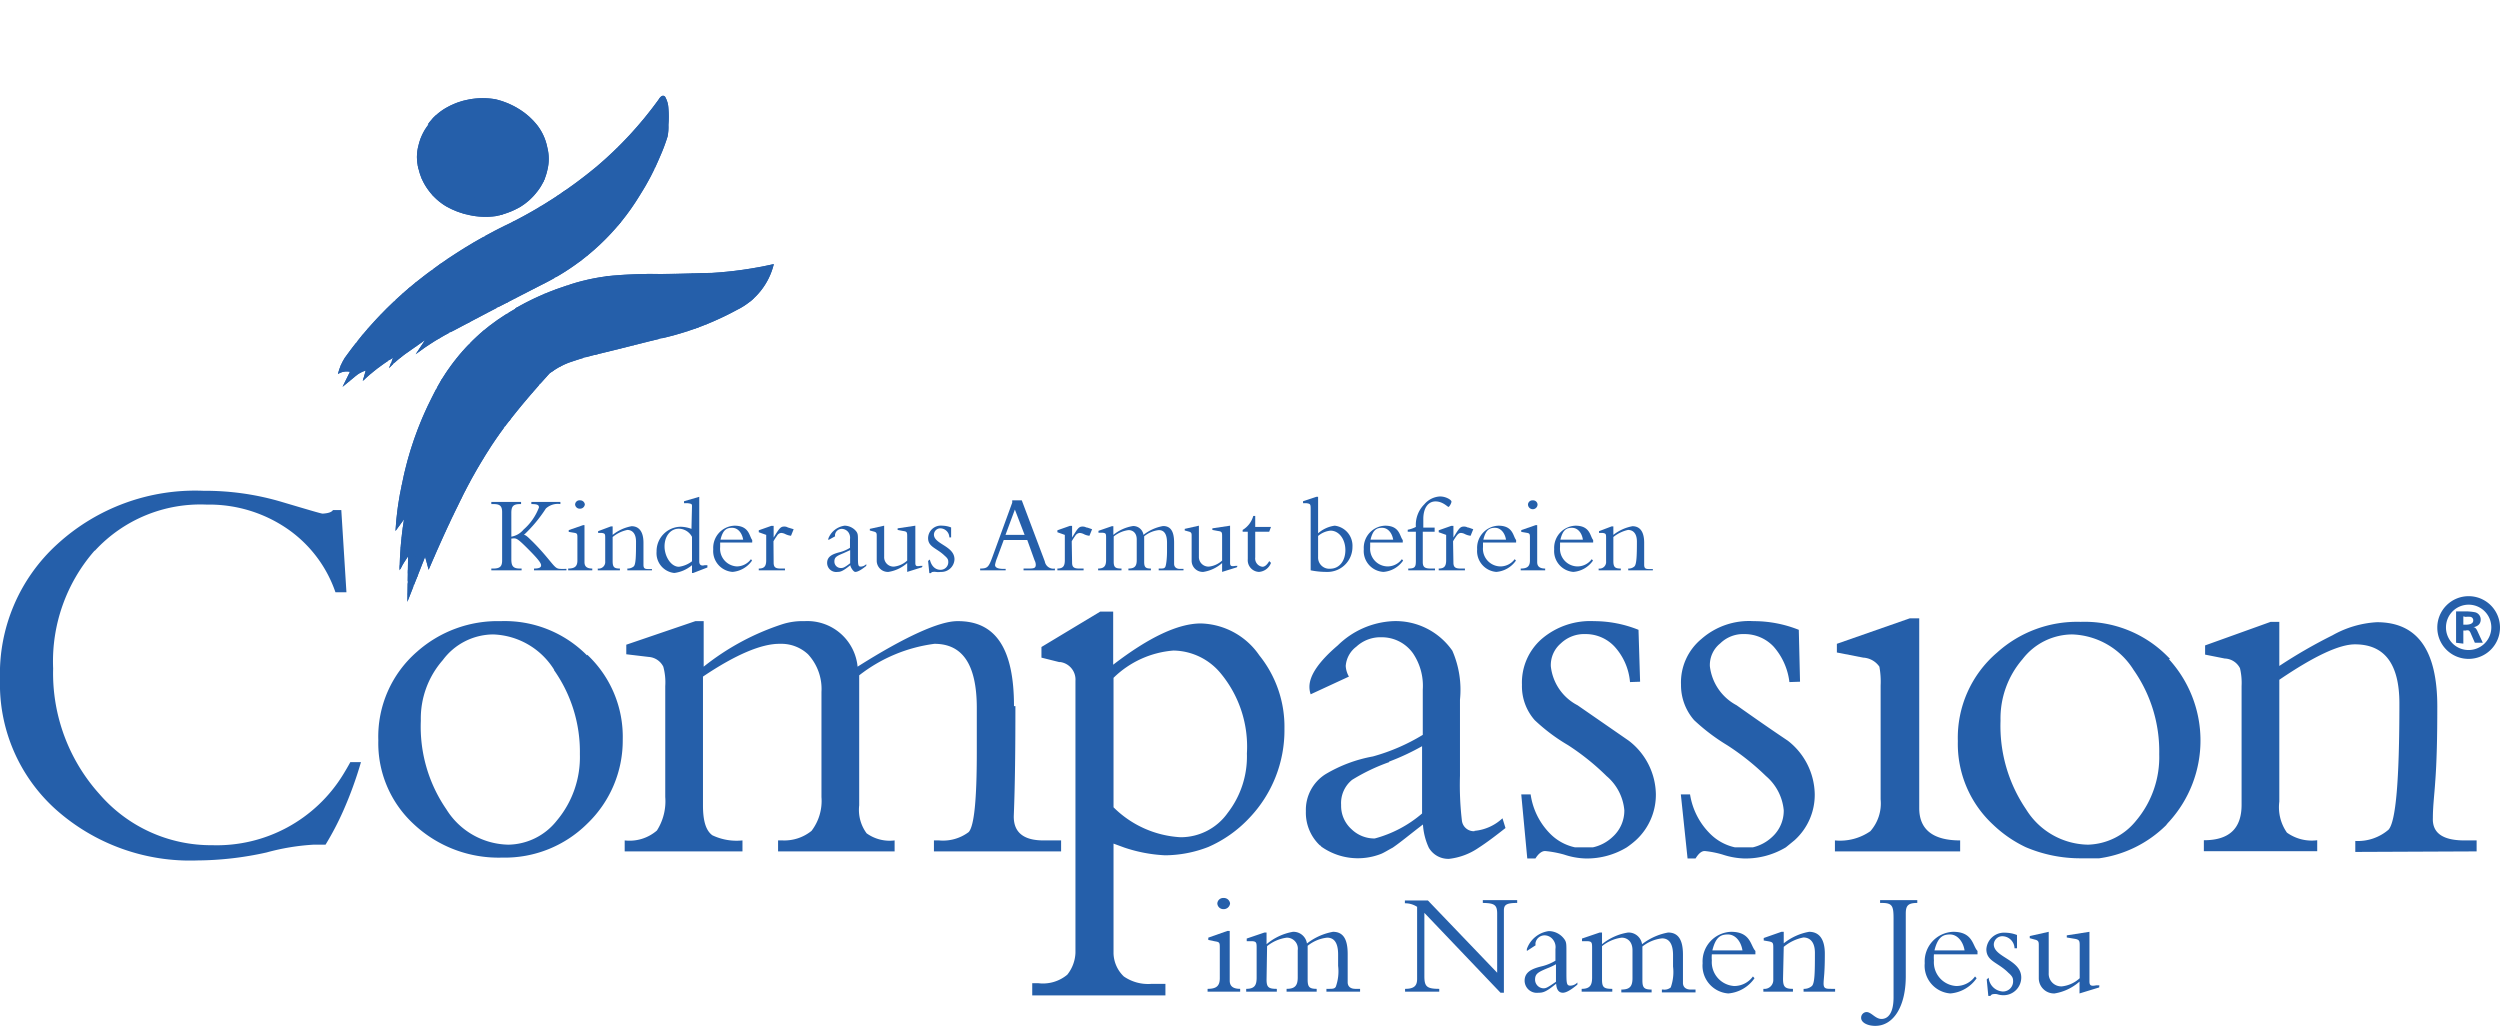 <svg id="Calque_1" data-name="Calque 1" xmlns="http://www.w3.org/2000/svg" xmlns:xlink="http://www.w3.org/1999/xlink" viewBox="0 0 141.15 57.92"><defs><clipPath id="clip-path" transform="translate(-1 4.2)"><path id="SVGID" d="M30.12,13.22a11.77,11.77,0,0,0-2,1.4,11.43,11.43,0,0,0-2.71,3.57,18.78,18.78,0,0,0-1.71,4.92,16.59,16.59,0,0,0-.37,2.67l.48-.66A19.67,19.67,0,0,0,23.56,28a7.58,7.58,0,0,1,.48-.79L24,29.78,25,27.24c.07.22.13.46.2.73.64-1.49,1.2-2.72,1.69-3.7a28.37,28.37,0,0,1,1.51-2.76,21.31,21.31,0,0,1,1.63-2.3c.53-.67,1.21-1.46,2-2.33a4.42,4.42,0,0,1,1.07-.6c.37-.13.83-.28,1.42-.43.27-.07.94-.22,1.95-.48s1.6-.4,2.15-.53a16.62,16.62,0,0,0,4-1.55,3.9,3.9,0,0,0,2.07-2.58,21.78,21.78,0,0,1-3.52.5c-.65,0-1.6.06-2.91.06a26.19,26.19,0,0,0-2.65.09,11.6,11.6,0,0,0-2.8.63,14.61,14.61,0,0,0-2.73,1.23ZM25,15l-.53.8a13.35,13.35,0,0,1,2.23-1.38c.72-.39,2.47-1.31,5.25-2.73a13.22,13.22,0,0,0,5.17-4.86,14.13,14.13,0,0,0,1.14-2.18,10.29,10.29,0,0,0,.43-1.14,2.73,2.73,0,0,0,.05-.66,5.4,5.4,0,0,0,0-.92,1.45,1.45,0,0,0-.19-.67c-.11-.11-.24-.05-.37.17a21.34,21.34,0,0,1-3.5,3.78,25.55,25.55,0,0,1-4.82,3.16,27.26,27.26,0,0,0-5.43,3.41A21.61,21.61,0,0,0,20.47,16a3,3,0,0,0-.39.92.91.91,0,0,1,.68-.13l-.42.85.68-.56a1.64,1.64,0,0,1,.63-.36l-.17.59A10,10,0,0,1,23.19,16l-.23.59a6.73,6.73,0,0,1,.93-.81L25,15Zm.21-12.19A3,3,0,0,0,24.63,4a2.5,2.5,0,0,0,0,1.33,3.19,3.19,0,0,0,.56,1.21,3.38,3.38,0,0,0,1,.91,4.42,4.42,0,0,0,1.3.49A4.2,4.2,0,0,0,29,8a4.65,4.65,0,0,0,1.36-.51,3.52,3.52,0,0,0,1-.91,2.93,2.93,0,0,0,.54-1.16,2.6,2.6,0,0,0,0-1.3,3,3,0,0,0-.56-1.24,3.93,3.93,0,0,0-1-.9A4.43,4.43,0,0,0,29,1.41a4.14,4.14,0,0,0-1.49,0,4,4,0,0,0-1.36.5,3.3,3.3,0,0,0-1,.92Z" fill="#255faa" clip-rule="evenodd"/></clipPath></defs><title>compassion-logo-dark-de</title><path id="SVGID-2" data-name="SVGID" d="M30.12,13.22a11.77,11.77,0,0,0-2,1.4,11.43,11.43,0,0,0-2.71,3.57,18.78,18.78,0,0,0-1.71,4.92,16.59,16.59,0,0,0-.37,2.67l.48-.66A19.67,19.67,0,0,0,23.56,28a7.58,7.58,0,0,1,.48-.79L24,29.78,25,27.24c.07.22.13.46.2.73.64-1.49,1.2-2.72,1.69-3.7a28.37,28.37,0,0,1,1.51-2.76,21.31,21.31,0,0,1,1.63-2.3c.53-.67,1.21-1.46,2-2.33a4.42,4.42,0,0,1,1.07-.6c.37-.13.83-.28,1.42-.43.27-.07.94-.22,1.95-.48s1.6-.4,2.15-.53a16.62,16.62,0,0,0,4-1.55,3.9,3.9,0,0,0,2.07-2.58,21.78,21.78,0,0,1-3.52.5c-.65,0-1.6.06-2.91.06a26.19,26.19,0,0,0-2.65.09,11.6,11.6,0,0,0-2.8.63,14.61,14.61,0,0,0-2.73,1.23ZM25,15l-.53.8a13.35,13.35,0,0,1,2.23-1.38c.72-.39,2.47-1.31,5.25-2.73a13.22,13.22,0,0,0,5.17-4.86,14.13,14.13,0,0,0,1.14-2.18,10.29,10.29,0,0,0,.43-1.14,2.73,2.73,0,0,0,.05-.66,5.4,5.4,0,0,0,0-.92,1.45,1.45,0,0,0-.19-.67c-.11-.11-.24-.05-.37.17a21.34,21.34,0,0,1-3.5,3.78,25.55,25.55,0,0,1-4.82,3.16,27.26,27.26,0,0,0-5.43,3.41A21.61,21.61,0,0,0,20.47,16a3,3,0,0,0-.39.92.91.91,0,0,1,.68-.13l-.42.85.68-.56a1.64,1.64,0,0,1,.63-.36l-.17.59A10,10,0,0,1,23.19,16l-.23.59a6.73,6.73,0,0,1,.93-.81L25,15Zm.21-12.19A3,3,0,0,0,24.63,4a2.5,2.5,0,0,0,0,1.33,3.19,3.19,0,0,0,.56,1.21,3.38,3.38,0,0,0,1,.91,4.42,4.42,0,0,0,1.3.49A4.2,4.2,0,0,0,29,8a4.65,4.65,0,0,0,1.36-.51,3.52,3.52,0,0,0,1-.91,2.93,2.93,0,0,0,.54-1.16,2.6,2.6,0,0,0,0-1.3,3,3,0,0,0-.56-1.24,3.93,3.93,0,0,0-1-.9A4.43,4.43,0,0,0,29,1.41a4.14,4.14,0,0,0-1.49,0,4,4,0,0,0-1.36.5,3.3,3.3,0,0,0-1,.92Z" transform="translate(-1 4.2)" fill="#255faa" fill-rule="evenodd"/><g clip-path="url(#clip-path)"><rect x="35.46" y="-7.81" width="3.84" height="21.1" transform="translate(15.32 37.94) rotate(-60)" fill="#255faa"/><rect x="33.53" y="-4.46" width="3.83" height="21.1" transform="translate(11.45 37.94) rotate(-60)" fill="#255faa"/><rect x="34.24" y="-2.83" width="0.54" height="21.13" transform="translate(9.55 37.95) rotate(-60)" fill="#255faa"/><rect x="33.98" y="-2.38" width="0.54" height="21.13" transform="translate(9.04 37.95) rotate(-60)" fill="#255faa"/><rect x="33.72" y="-1.93" width="0.54" height="21.13" transform="translate(8.52 37.95) rotate(-60)" fill="#255faa"/><rect x="33.46" y="-1.49" width="0.54" height="21.13" transform="translate(8.01 37.95) rotate(-60)" fill="#255faa"/><rect x="33.2" y="-1.04" width="0.54" height="21.13" transform="translate(7.49 37.95) rotate(-60)" fill="#255faa"/><rect x="32.95" y="-0.59" width="0.54" height="21.13" transform="translate(6.98 37.95) rotate(-60)" fill="#255faa"/><rect x="32.69" y="-0.15" width="0.54" height="21.13" transform="matrix(0.5, -0.87, 0.87, 0.5, 6.46, 37.95)" fill="#255faa"/><rect x="32.43" y="0.3" width="0.54" height="21.13" transform="matrix(0.5, -0.87, 0.87, 0.5, 5.95, 37.95)" fill="#255faa"/><rect x="32.17" y="0.74" width="0.54" height="21.13" transform="matrix(0.5, -0.87, 0.87, 0.5, 5.43, 37.95)" fill="#255faa"/><rect x="31.92" y="1.19" width="0.54" height="21.13" transform="translate(4.92 37.95) rotate(-60)" fill="#255faa"/><rect x="31.66" y="1.64" width="0.54" height="21.13" transform="translate(4.4 37.95) rotate(-60)" fill="#255faa"/><rect x="31.4" y="2.08" width="0.54" height="21.13" transform="translate(3.89 37.95) rotate(-60)" fill="#255faa"/><rect x="31.14" y="2.53" width="0.54" height="21.13" transform="translate(3.37 37.95) rotate(-60)" fill="#255faa"/><rect x="30.89" y="2.97" width="0.54" height="21.13" transform="translate(2.86 37.95) rotate(-60)" fill="#255faa"/><rect x="30.63" y="3.42" width="0.54" height="21.13" transform="matrix(0.5, -0.87, 0.87, 0.5, 2.34, 37.95)" fill="#255faa"/><rect x="30.37" y="3.87" width="0.54" height="21.13" transform="translate(1.83 37.95) rotate(-60)" fill="#255faa"/><rect x="30.11" y="4.31" width="0.54" height="21.13" transform="translate(1.31 37.95) rotate(-60)" fill="#255faa"/><rect x="29.86" y="4.76" width="0.54" height="21.13" transform="translate(0.8 37.95) rotate(-60)" fill="#255faa"/><rect x="29.6" y="5.2" width="0.54" height="21.13" transform="matrix(0.5, -0.87, 0.87, 0.5, 0.28, 37.95)" fill="#255faa"/><rect x="29.34" y="5.65" width="0.54" height="21.13" transform="matrix(0.5, -0.87, 0.87, 0.5, -0.23, 37.95)" fill="#255faa"/><rect x="29.08" y="6.1" width="0.54" height="21.13" transform="translate(-0.75 37.95) rotate(-60)" fill="#255faa"/><rect x="28.83" y="6.54" width="0.54" height="21.13" transform="translate(-1.26 37.95) rotate(-60)" fill="#255faa"/><rect x="28.57" y="6.99" width="0.54" height="21.13" transform="translate(-1.78 37.95) rotate(-60)" fill="#255faa"/><rect x="28.31" y="7.43" width="0.54" height="21.13" transform="translate(-2.29 37.95) rotate(-60)" fill="#255faa"/><rect x="28.05" y="7.88" width="0.54" height="21.13" transform="translate(-2.81 37.95) rotate(-60)" fill="#255faa"/><rect x="27.8" y="8.33" width="0.54" height="21.13" transform="matrix(0.5, -0.87, 0.87, 0.5, -3.32, 37.95)" fill="#255faa"/><rect x="27.54" y="8.77" width="0.54" height="21.13" transform="translate(-3.84 37.95) rotate(-60)" fill="#255faa"/><rect x="27.28" y="9.22" width="0.54" height="21.13" transform="translate(-4.35 37.95) rotate(-60)" fill="#255faa"/><rect x="27.02" y="9.66" width="0.54" height="21.13" transform="translate(-4.87 37.95) rotate(-60)" fill="#255faa"/><rect x="26.77" y="10.11" width="0.54" height="21.13" transform="translate(-5.38 37.95) rotate(-60)" fill="#255faa"/><rect x="26.51" y="10.56" width="0.54" height="21.13" transform="translate(-5.9 37.95) rotate(-60)" fill="#255faa"/><rect x="26.25" y="11" width="0.54" height="21.13" transform="translate(-6.41 37.95) rotate(-60)" fill="#255faa"/><rect x="25.99" y="11.45" width="0.54" height="21.13" transform="translate(-6.93 37.95) rotate(-60)" fill="#255faa"/><rect x="25.74" y="11.89" width="0.54" height="21.13" transform="translate(-7.44 37.95) rotate(-60)" fill="#255faa"/><rect x="25.48" y="12.34" width="0.54" height="21.13" transform="translate(-7.96 37.95) rotate(-60)" fill="#255faa"/><rect x="25.22" y="12.79" width="0.54" height="21.13" transform="translate(-8.47 37.95) rotate(-60)" fill="#255faa"/><rect x="24.96" y="13.23" width="0.54" height="21.13" transform="translate(-8.99 37.95) rotate(-60)" fill="#255faa"/><rect x="24.71" y="13.68" width="0.54" height="21.13" transform="translate(-9.5 37.95) rotate(-60)" fill="#255faa"/><rect x="24.45" y="14.12" width="0.54" height="21.13" transform="translate(-10.02 37.95) rotate(-60)" fill="#255faa"/><rect x="24.19" y="14.57" width="0.54" height="21.13" transform="translate(-10.53 37.95) rotate(-60)" fill="#255faa"/><rect x="23.93" y="15.02" width="0.54" height="21.13" transform="translate(-11.05 37.95) rotate(-60)" fill="#255faa"/><rect x="23.68" y="15.46" width="0.54" height="21.13" transform="translate(-11.56 37.95) rotate(-60)" fill="#255faa"/><rect x="23.42" y="15.91" width="0.54" height="21.13" transform="translate(-12.08 37.95) rotate(-60)" fill="#255faa"/><rect x="23.16" y="16.35" width="0.54" height="21.13" transform="translate(-12.59 37.95) rotate(-60)" fill="#255faa"/><rect x="22.9" y="16.8" width="0.54" height="21.13" transform="translate(-13.11 37.95) rotate(-60)" fill="#255faa"/><rect x="22.65" y="17.25" width="0.54" height="21.13" transform="matrix(0.5, -0.87, 0.87, 0.5, -13.62, 37.95)" fill="#255faa"/><rect x="22.39" y="17.69" width="0.54" height="21.13" transform="translate(-14.14 37.95) rotate(-60)" fill="#255faa"/><rect x="22.13" y="18.14" width="0.54" height="21.13" transform="translate(-14.65 37.95) rotate(-60)" fill="#255faa"/></g><path d="M6.36,26.89a8.1,8.1,0,0,1,6.31-2.6,7.79,7.79,0,0,1,4.53,1.35,7.17,7.17,0,0,1,2.74,3.6h.62l-.29-4.64H19.8c-.09.13-.29.18-.58.2-.09,0-.82-.22-2.24-.64a15.18,15.18,0,0,0-4.49-.65,11.53,11.53,0,0,0-8.24,3A9.89,9.89,0,0,0,1,34.16a9.51,9.51,0,0,0,3.16,7.35,11.39,11.39,0,0,0,8,2.87,18.37,18.37,0,0,0,3.89-.45,12.76,12.76,0,0,1,2.66-.44c.22,0,.45,0,.67,0a16.62,16.62,0,0,0,1-1.91,21.71,21.71,0,0,0,1-2.75h-.6c-.13.24-.26.46-.4.69a8.37,8.37,0,0,1-7.4,4,8.32,8.32,0,0,1-6.35-2.87A10.2,10.2,0,0,1,4,33.54a9.49,9.49,0,0,1,2.34-6.65Z" transform="translate(-1 4.2)" fill="#255faa"/><path d="M60.87,33.18a1,1,0,0,1,.85,1.06V48.32c0,.24,0,.46,0,.64h0v.64h0a2.11,2.11,0,0,1-.46,1.23,2.14,2.14,0,0,1-1.65.48h-.33V52H66.8v-.65H66a2.41,2.41,0,0,1-1.55-.42,1.88,1.88,0,0,1-.58-1.29V48.32h0V43.43l.6.22a8.4,8.4,0,0,0,2.31.44,6.83,6.83,0,0,0,2.44-.47A7,7,0,0,0,71.52,42a7.17,7.17,0,0,0,2-5.05,6.43,6.43,0,0,0-1.42-4.15,4.13,4.13,0,0,0-3.3-1.8q-1.92,0-4.95,2.33v-3h-.73l-3.32,2v.6l1,.25Zm6.38-.65a3.52,3.52,0,0,1,2.69,1.31,6.48,6.48,0,0,1,1.46,4.5,5.2,5.2,0,0,1-1.08,3.35,3.25,3.25,0,0,1-2.67,1.38,5.82,5.82,0,0,1-3.78-1.69V34.07a5.44,5.44,0,0,1,3.38-1.54Z" transform="translate(-1 4.2)" fill="#255faa"/><path d="M58.25,35.67c0-3.2-1-4.82-3.2-4.8-1,0-2.93.86-5.63,2.57a2.85,2.85,0,0,0-3-2.57,3.74,3.74,0,0,0-1.24.17,14.1,14.1,0,0,0-4.45,2.4V30.87h-.47L36.36,32.2v.54l1.26.15a1,1,0,0,1,.83.55,3.35,3.35,0,0,1,.11,1.1V40.8a3.07,3.07,0,0,1-.47,1.89,2.36,2.36,0,0,1-1.82.56v.62h6.65v-.62a3.19,3.19,0,0,1-1.7-.29c-.37-.27-.53-.82-.53-1.69V34C42.56,32.74,44,32.15,45,32.15h.18a2.21,2.21,0,0,1,1.44.59,2.88,2.88,0,0,1,.76,2.13V40.8a2.79,2.79,0,0,1-.56,1.91,2.44,2.44,0,0,1-1.64.54h-.25v.62h6.58v-.62a2.23,2.23,0,0,1-1.58-.4,2.23,2.23,0,0,1-.42-1.58V33.93a8.73,8.73,0,0,1,4.25-1.78c1.6,0,2.39,1.19,2.39,3.63v2.49c0,2.69-.15,4.18-.46,4.51a2.41,2.41,0,0,1-1.67.47h-.29v.62h7.18v-.62h-1c-1.16,0-1.71-.49-1.67-1.43.07-1.75.09-3.8.09-6.15Z" transform="translate(-1 4.2)" fill="#255faa"/><path d="M34.14,32.8a6.53,6.53,0,0,0-4.87-1.93,6.86,6.86,0,0,0-4.73,1.73,6.35,6.35,0,0,0-2.18,5,6.21,6.21,0,0,0,2,4.73,7,7,0,0,0,5,1.89,6.6,6.6,0,0,0,4.8-1.92,6.5,6.5,0,0,0,2-4.75,6.35,6.35,0,0,0-2-4.78Zm-1.87.82a8,8,0,0,1,1.47,4.76,5.57,5.57,0,0,1-1.31,3.76,3.55,3.55,0,0,1-2.72,1.35,4.21,4.21,0,0,1-3.51-2,8.22,8.22,0,0,1-1.44-5A5,5,0,0,1,26,33.07a3.57,3.57,0,0,1,2.84-1.45,4.22,4.22,0,0,1,3.45,2Z" transform="translate(-1 4.2)" fill="#255faa"/><path d="M140.83,43.87v-.62h-.69c-1.22,0-1.82-.42-1.78-1.27,0-.67.09-1.36.13-2,.09-1.16.12-2.58.12-4.29,0-3.18-1.12-4.76-3.41-4.76a5.73,5.73,0,0,0-2.51.74,28.37,28.37,0,0,0-3,1.73V30.91h-.49l-3.7,1.33v.52l1.11.22a1,1,0,0,1,.86.55,3.59,3.59,0,0,1,.09,1v6.71c0,1.35-.71,2-2.13,2v.62h6.4v-.62a2.41,2.41,0,0,1-1.71-.43,2.5,2.5,0,0,1-.43-1.75V34.18c2-1.36,3.4-2,4.27-2,1.67,0,2.51,1.1,2.51,3.34,0,4.33-.2,6.69-.62,7.13a2.66,2.66,0,0,1-1.87.63v.62Z" transform="translate(-1 4.2)" fill="#255faa"/><path d="M123.52,33l-.16-.16a6.59,6.59,0,0,0-4.89-1.93,6.74,6.74,0,0,0-4.71,1.73,6.32,6.32,0,0,0-2.22,5,6.21,6.21,0,0,0,2,4.73,7,7,0,0,0,1.83,1.26,7.87,7.87,0,0,0,3.15.63c.36,0,.69,0,1,0a6.67,6.67,0,0,0,3.78-1.87,1.6,1.6,0,0,1,.16-.19,6.81,6.81,0,0,0,0-9.18ZM118,31.62a4.25,4.25,0,0,1,3.46,2,8,8,0,0,1,1.45,4.76,5.57,5.57,0,0,1-1.31,3.76,3.61,3.61,0,0,1-2.71,1.35,4.19,4.19,0,0,1-3.5-2,8.36,8.36,0,0,1-1.44-5,5.11,5.11,0,0,1,1.24-3.47A3.56,3.56,0,0,1,118,31.62Z" transform="translate(-1 4.2)" fill="#255faa"/><path d="M109.32,30.71h-.49l-4.12,1.44v.49l1.49.29a1.19,1.19,0,0,1,.91.51,4.73,4.73,0,0,1,.07,1.07v6.42a2.37,2.37,0,0,1-.58,1.8,3,3,0,0,1-2,.52v.62h7.07v-.62c-1.54,0-2.31-.62-2.31-1.82V30.71Z" transform="translate(-1 4.2)" fill="#255faa"/><path d="M102.63,34.29l-.07-2.93a6.84,6.84,0,0,0-2.56-.49,4.07,4.07,0,0,0-2.93,1,3.18,3.18,0,0,0-1.16,2.59,3,3,0,0,0,.74,2,11.14,11.14,0,0,0,1.86,1.41,13.93,13.93,0,0,1,2.2,1.75,2.88,2.88,0,0,1,1,1.93,2,2,0,0,1-.65,1.5,2.39,2.39,0,0,1-1.09.59c-.17,0-.33,0-.51,0s-.36,0-.51,0a2.83,2.83,0,0,1-1.4-.77,4,4,0,0,1-1.13-2.22h-.52l.38,3.62h.45c.18-.29.35-.43.53-.42a5.44,5.44,0,0,1,1,.2,4.27,4.27,0,0,0,1.24.22,4.42,4.42,0,0,0,2.33-.63l.49-.4a3.45,3.45,0,0,0,1.14-2.62,3.9,3.9,0,0,0-1.52-3c-1-.67-1.93-1.32-2.89-2a2.87,2.87,0,0,1-1.51-2.2,1.56,1.56,0,0,1,.58-1.29,1.85,1.85,0,0,1,1.36-.53,2.25,2.25,0,0,1,1.66.71,3.68,3.68,0,0,1,.89,2Z" transform="translate(-1 4.2)" fill="#255faa"/><path d="M93.6,34.29l-.09-2.93A6.75,6.75,0,0,0,91,30.87a4.22,4.22,0,0,0-2.95,1,3.27,3.27,0,0,0-1.12,2.59,2.89,2.89,0,0,0,.72,2,10.31,10.31,0,0,0,1.88,1.41,13.66,13.66,0,0,1,2.18,1.75,2.85,2.85,0,0,1,1,1.93,2,2,0,0,1-.66,1.5,2.36,2.36,0,0,1-1.11.59c-.16,0-.33,0-.53,0l-.49,0a2.79,2.79,0,0,1-1.4-.77,3.93,3.93,0,0,1-1.1-2.22h-.53l.34,3.62h.46c.18-.29.38-.43.56-.42a6.1,6.1,0,0,1,1.06.2,4.16,4.16,0,0,0,1.23.22,4.35,4.35,0,0,0,2.31-.63,5.31,5.31,0,0,0,.51-.4,3.48,3.48,0,0,0,1.13-2.62,3.88,3.88,0,0,0-1.53-3l-2.89-2a2.82,2.82,0,0,1-1.51-2.2,1.61,1.61,0,0,1,.56-1.29,1.91,1.91,0,0,1,1.39-.53,2.23,2.23,0,0,1,1.65.71,3.39,3.39,0,0,1,.87,2Z" transform="translate(-1 4.2)" fill="#255faa"/><path d="M84.25,42.73a.68.68,0,0,1-.71-.59,17.22,17.22,0,0,1-.11-2.54V35.31A5.52,5.52,0,0,0,83,32.54a3.9,3.9,0,0,0-3.36-1.67,4.77,4.77,0,0,0-3.11,1.37c-1.08.92-1.6,1.7-1.6,2.34A1.3,1.3,0,0,0,75,35L77.16,34a1.35,1.35,0,0,1-.18-.6,1.5,1.5,0,0,1,.6-1.09A2,2,0,0,1,79,31.78a2.16,2.16,0,0,1,1.78.91,3.28,3.28,0,0,1,.55,2.05v2.55a11.05,11.05,0,0,1-2.82,1.22,8,8,0,0,0-2.67,1,2.38,2.38,0,0,0-1.11,2.09,2.54,2.54,0,0,0,.78,1.92.18.18,0,0,1,.09.08A3.58,3.58,0,0,0,79,44c.2-.09.4-.22.63-.34.48-.33,1-.77,1.71-1.31a3.63,3.63,0,0,0,.33,1.31,1.27,1.27,0,0,0,1.15.63,3.68,3.68,0,0,0,1.67-.63c.45-.29.94-.66,1.51-1.11L85.83,42a2.66,2.66,0,0,1-1.58.71ZM79.43,38.8a13.41,13.41,0,0,0,1.86-.87v3.8a6.79,6.79,0,0,1-2.67,1.41,1.85,1.85,0,0,1-1.31-.52,1.77,1.77,0,0,1-.59-1.37,1.69,1.69,0,0,1,.62-1.42,10.81,10.81,0,0,1,2.09-1Z" transform="translate(-1 4.2)" fill="#255faa"/><path d="M140.08,30.6v.47h.13c.28,0,.43-.08.43-.24a.2.2,0,0,0-.14-.2,1,1,0,0,0-.29,0Zm-.41,1.49V30.32h.44a2.93,2.93,0,0,1,.64.05.42.42,0,0,1,.31.43.39.39,0,0,1-.11.27.53.53,0,0,1-.31.14h0c.09,0,.16.07.22.19l.32.69h-.45l-.24-.55a.33.33,0,0,0-.1-.14.3.3,0,0,0-.18,0h-.13v.74Z" transform="translate(-1 4.2)" fill="#255faa" fill-rule="evenodd"/><path d="M139.1,31.22a1.28,1.28,0,1,1,1.28,1.28,1.27,1.27,0,0,1-1.28-1.28Zm-.49,0A1.77,1.77,0,1,1,140.38,33a1.76,1.76,0,0,1-1.77-1.77Z" transform="translate(-1 4.2)" fill="#255faa" fill-rule="evenodd"/><path d="M31.15,28V27.9c.29,0,.4-.06.4-.18s-.13-.32-.76-.95-.65-.59-.92-.56v1.17c0,.39.11.52.49.52h.09V28H28.74V27.9h.11c.4,0,.5-.14.5-.46V24.71c0-.38-.17-.45-.5-.45h-.11v-.12h1.68v.12h-.06c-.37,0-.49.12-.49.49V26.1a1.14,1.14,0,0,0,.69-.4,3.11,3.11,0,0,0,.87-1.25c0-.14-.09-.19-.43-.19v-.12h1.64v.12a1,1,0,0,0-.82.25A7.88,7.88,0,0,1,30.58,26c.11,0,.22.12.5.39.65.65,1,1.14,1.2,1.35s.27.18.7.18V28Z" transform="translate(-1 4.2)" fill="#255faa"/><path d="M34,27.54c0,.22.11.36.44.36V28H33.08V27.9c.38,0,.52-.13.52-.46V26.19c0-.24,0-.28-.19-.31l-.3-.05v-.1l.81-.28H34Zm-.26-3.49a.26.26,0,0,1,.28.23.27.27,0,0,1-.28.24.26.26,0,0,1-.27-.24A.25.25,0,0,1,33.76,24.05Z" transform="translate(-1 4.2)" fill="#255faa"/><path d="M35.59,27.47c0,.35.08.43.41.43V28H34.75V27.9a.37.37,0,0,0,.42-.4V26.19c0-.23,0-.27-.19-.3l-.21,0v-.1l.72-.27h.1V26a2.37,2.37,0,0,1,1.07-.49c.42,0,.67.31.67.93,0,.83,0,1,0,1.24s.09.25.34.25h.14V28H36.42V27.9a.53.53,0,0,0,.36-.12c.12-.12.13-.58.13-1.4,0-.5-.25-.66-.49-.66a1.91,1.91,0,0,0-.83.4Z" transform="translate(-1 4.2)" fill="#255faa"/><path d="M40.07,24.39c0-.12,0-.15-.25-.18l-.2,0v-.11l.86-.25v3.65c0,.22.14.26.31.21l.15,0v.13l-.8.31h-.07v-.44a1.92,1.92,0,0,1-1,.44,1.12,1.12,0,0,1-1-1.2,1.38,1.38,0,0,1,1.36-1.41,1.84,1.84,0,0,1,.61.12Zm0,1.72a.86.86,0,0,0-.74-.46c-.49,0-.81.44-.81,1s.36,1.15.81,1.15a1.52,1.52,0,0,0,.74-.31Z" transform="translate(-1 4.2)" fill="#255faa"/><path d="M41.66,26.43c0,.1,0,.18,0,.26a1,1,0,0,0,.94,1.09,1,1,0,0,0,.8-.41l.06.08a1.49,1.49,0,0,1-1.1.64,1.18,1.18,0,0,1-1.09-1.28,1.25,1.25,0,0,1,1.2-1.33c.84,0,.83.6,1,.81v.14Zm1.3-.16c-.07-.41-.32-.67-.62-.67s-.52.09-.66.67Z" transform="translate(-1 4.2)" fill="#255faa"/><path d="M44.68,27.56c0,.26.09.34.4.34h.24V28H43.84V27.9c.32,0,.42-.14.42-.47V26l-.42-.15v-.11l.71-.25h.13v.66h0c.31-.51.39-.62.59-.62a.37.37,0,0,1,.21.05l.33.1-.15.37a1,1,0,0,1-.33-.1.55.55,0,0,0-.22-.06.29.29,0,0,0-.24.16,3.15,3.15,0,0,0-.2.31Z" transform="translate(-1 4.2)" fill="#255faa"/><path d="M47.77,26.29a.37.37,0,0,1,0-.09,1.15,1.15,0,0,1,.92-.72.86.86,0,0,1,.66.33c.09.13.09.21.09.53v.84c0,.5,0,.61.16.61a.45.45,0,0,0,.31-.14l0,.1c-.34.27-.51.34-.62.34s-.28-.28-.28-.38c-.43.35-.56.38-.73.38a.51.51,0,0,1-.58-.51c0-.38.34-.51.74-.61a2.12,2.12,0,0,0,.55-.24v-.49a.53.53,0,0,0-.1-.4.48.48,0,0,0-.35-.18.39.39,0,0,0-.39.3.3.3,0,0,0,0,.12Zm1.23.57-.37.17c-.38.16-.52.22-.52.47a.36.36,0,0,0,.37.37c.1,0,.17,0,.52-.27Z" transform="translate(-1 4.2)" fill="#255faa"/><path d="M53.05,27.83l-.83.26v-.5a2.08,2.08,0,0,1-1.06.5.63.63,0,0,1-.66-.64V26.07c0-.15,0-.22-.17-.26l-.22-.06v-.09l.81-.18v1.75a.53.53,0,0,0,.56.56,1.31,1.31,0,0,0,.74-.34V26.11c0-.25,0-.3-.23-.33l-.31-.06v-.09l1-.15v2.1c0,.18.06.21.28.17l.13,0Z" transform="translate(-1 4.2)" fill="#255faa"/><path d="M53.5,27.39c.08.37.31.58.59.58a.43.43,0,0,0,.45-.41c0-.13,0-.21-.2-.38-.45-.44-.94-.49-.94-1a.72.72,0,0,1,.8-.7,1.44,1.44,0,0,1,.5.1v.56H54.6a.52.52,0,0,0-.49-.51.36.36,0,0,0-.38.35c0,.55,1.16.64,1.16,1.4a.74.74,0,0,1-.78.71.91.91,0,0,1-.27,0,.68.68,0,0,0-.17,0,.13.13,0,0,0-.11.07h-.09l-.07-.69Z" transform="translate(-1 4.2)" fill="#255faa"/><path d="M57.67,26.29l-.37,1a2,2,0,0,0-.12.4c0,.16.16.23.5.23h.1V28H56.34V27.9c.41,0,.48-.08.68-.62l1.13-3.1,0-.13h.54l1.3,3.45a.49.49,0,0,0,.57.4V28H58.79V27.9H59c.35,0,.48,0,.48-.22a.57.57,0,0,0-.07-.25L59,26.29Zm.63-1.72L57.77,26h1.08Z" transform="translate(-1 4.2)" fill="#255faa"/><path d="M61.53,27.56c0,.26.1.34.41.34h.24V28H60.7V27.9c.32,0,.42-.14.42-.47V26l-.42-.15v-.11l.71-.25h.12v.66h0c.31-.51.38-.62.59-.62a.41.41,0,0,1,.21.05c.06,0,.18.05.33.1l-.15.37a.89.89,0,0,1-.33-.1.6.6,0,0,0-.22-.06.32.32,0,0,0-.25.16,3.15,3.15,0,0,0-.2.31Z" transform="translate(-1 4.2)" fill="#255faa"/><path d="M63.88,27.51c0,.32.09.39.44.39V28H63V27.9c.36,0,.45-.17.45-.48V26.19c0-.24,0-.29-.18-.31l-.25,0v-.11l.75-.26h.09V26a2.31,2.31,0,0,1,1.11-.5.58.58,0,0,1,.59.5,2.46,2.46,0,0,1,1.11-.5c.45,0,.62.34.62.94,0,.4,0,.82,0,1.2,0,.13.08.28.33.28h.2V28h-1.4V27.9h.06c.18,0,.26,0,.31-.09s.1-.46.1-.89v-.48c0-.48-.16-.71-.46-.71a1.55,1.55,0,0,0-.83.35v1.43c0,.31.07.39.38.39V28H64.71V27.9c.35,0,.47-.13.47-.48V26.26c0-.39-.24-.53-.46-.53a1.65,1.65,0,0,0-.84.36Z" transform="translate(-1 4.2)" fill="#255faa"/><path d="M70.83,27.83l-.83.26v-.5a2.08,2.08,0,0,1-1.06.5.63.63,0,0,1-.66-.64V26.07c0-.15,0-.22-.17-.26l-.22-.06v-.09l.8-.18v1.75a.54.54,0,0,0,.57.56,1.31,1.31,0,0,0,.74-.34V26.11c0-.25,0-.3-.23-.33l-.32-.06v-.09l1-.15v2.1c0,.18.07.21.29.17l.13,0Z" transform="translate(-1 4.2)" fill="#255faa"/><path d="M72.76,25.55l-.1.27h-.79v1.45a.47.47,0,0,0,.41.53c.13,0,.26-.11.38-.32l.1.1a.78.78,0,0,1-.68.51.66.66,0,0,1-.63-.72V25.82h-.29v-.1a1.34,1.34,0,0,0,.6-.79h.11v.62Z" transform="translate(-1 4.2)" fill="#255faa"/><path d="M75.42,25.91a1.77,1.77,0,0,1,.94-.43,1.14,1.14,0,0,1,1,1.2,1.41,1.41,0,0,1-1.46,1.41A4.46,4.46,0,0,1,75,28V24.59c0-.32,0-.35-.25-.38l-.18,0v-.11l.75-.25h.1Zm0,1.34a.63.63,0,0,0,.68.66c.51,0,.86-.43.86-1.05s-.36-1.1-.84-1.1a1.27,1.27,0,0,0-.7.3Z" transform="translate(-1 4.2)" fill="#255faa"/><path d="M78.36,26.43c0,.1,0,.18,0,.26a1,1,0,0,0,1,1.09,1,1,0,0,0,.79-.41l.07.08a1.49,1.49,0,0,1-1.11.64A1.18,1.18,0,0,1,78,26.81a1.25,1.25,0,0,1,1.2-1.33c.84,0,.82.6,1,.81v.14Zm1.3-.16c-.07-.41-.32-.67-.62-.67s-.52.09-.66.67Z" transform="translate(-1 4.2)" fill="#255faa"/><path d="M82,25.82h-.67v1.71c0,.29.11.37.46.37h.23V28H80.51V27.9c.37,0,.43-.08.43-.43V25.82h-.46v-.11a1.67,1.67,0,0,0,.46-.16,1.64,1.64,0,0,1,.48-1.28,1.24,1.24,0,0,1,.88-.44c.35,0,.65.2.65.29s-.12.3-.17.3-.32-.31-.73-.31-.69.36-.69,1v.48H82Z" transform="translate(-1 4.2)" fill="#255faa"/><path d="M83.06,27.56c0,.26.1.34.41.34h.24V28H82.23V27.9c.32,0,.42-.14.42-.47V26l-.42-.15v-.11l.71-.25h.12v.66h0c.31-.51.38-.62.59-.62a.41.41,0,0,1,.21.05c.06,0,.17.05.32.1l-.15.37a1,1,0,0,1-.33-.1.51.51,0,0,0-.21-.06c-.12,0-.18.07-.25.16a3.15,3.15,0,0,0-.2.31Z" transform="translate(-1 4.2)" fill="#255faa"/><path d="M84.73,26.43c0,.1,0,.18,0,.26a1,1,0,0,0,1,1.09,1,1,0,0,0,.79-.41l.07.08a1.49,1.49,0,0,1-1.11.64,1.18,1.18,0,0,1-1.08-1.28,1.25,1.25,0,0,1,1.2-1.33c.84,0,.82.6,1,.81v.14Zm1.3-.16c-.07-.41-.32-.67-.62-.67s-.52.09-.66.67Z" transform="translate(-1 4.2)" fill="#255faa"/><path d="M87.79,27.54c0,.22.12.36.45.36V28H86.86V27.9c.38,0,.52-.13.52-.46V26.19c0-.24,0-.28-.2-.31l-.29-.05v-.1l.81-.28h.09Zm-.25-3.49a.25.25,0,0,1,.27.23.27.27,0,0,1-.54,0A.25.25,0,0,1,87.54,24.05Z" transform="translate(-1 4.2)" fill="#255faa"/><path d="M89.08,26.43c0,.1,0,.18,0,.26a1,1,0,0,0,1,1.09,1,1,0,0,0,.79-.41l.07.08a1.49,1.49,0,0,1-1.11.64,1.18,1.18,0,0,1-1.08-1.28,1.25,1.25,0,0,1,1.2-1.33c.84,0,.82.6,1,.81v.14Zm1.29-.16c-.06-.41-.31-.67-.61-.67s-.52.09-.66.67Z" transform="translate(-1 4.2)" fill="#255faa"/><path d="M92.09,27.47c0,.35.09.43.42.43V28H91.26V27.9a.37.37,0,0,0,.42-.4V26.19c0-.23,0-.27-.19-.3l-.21,0v-.1l.71-.27h.1V26a2.45,2.45,0,0,1,1.08-.49c.42,0,.66.31.66.93,0,.83,0,1,0,1.24s.1.25.35.25h.14V28H92.93V27.9a.48.48,0,0,0,.35-.12c.12-.12.14-.58.14-1.4,0-.5-.25-.66-.5-.66a2,2,0,0,0-.83.4Z" transform="translate(-1 4.2)" fill="#255faa"/><path d="M70.43,51.16c0,.29.15.47.59.47v.16H69.18v-.16c.51,0,.69-.17.69-.61V49.35c0-.32,0-.36-.26-.4l-.39-.08v-.13l1.08-.38h.13Zm-.35-4.66a.35.35,0,0,1,.37.31.36.36,0,0,1-.37.32.34.34,0,0,1-.35-.32A.33.33,0,0,1,70.08,46.5Z" transform="translate(-1 4.2)" fill="#255faa"/><path d="M72.51,51.11c0,.44.12.52.58.52v.16H71.36v-.16c.49,0,.59-.22.59-.64V49.36c0-.32,0-.4-.24-.42l-.32,0v-.15l1-.34h.12v.66A3.13,3.13,0,0,1,74,48.41a.77.77,0,0,1,.79.66,3.35,3.35,0,0,1,1.47-.66c.6,0,.83.45.83,1.25,0,.53,0,1.09,0,1.6,0,.17.09.37.44.37h.26v.16H75.89v-.16H76c.24,0,.35,0,.42-.12a2.59,2.59,0,0,0,.13-1.18v-.64c0-.64-.21-.95-.62-.95a2.11,2.11,0,0,0-1.1.46v1.91c0,.42.1.52.51.52v.16h-1.7v-.16c.46,0,.63-.17.63-.64V49.45a.62.62,0,0,0-.62-.71,2.23,2.23,0,0,0-1.11.48Z" transform="translate(-1 4.2)" fill="#255faa"/><path d="M85.72,51.85l-4.3-4.51v3.57c0,.59.13.72.84.72v.16H80.33v-.16h0c.52,0,.68-.18.68-.56V47a1.22,1.22,0,0,0-.69-.2v-.16h1.3l3.91,4.08V47.39c0-.5-.15-.6-.81-.61v-.16h1.94v.16c-.62,0-.75.11-.75.43v4.64Z" transform="translate(-1 4.2)" fill="#255faa"/><path d="M87.21,49.49a.3.3,0,0,1,0-.12,1.53,1.53,0,0,1,1.23-1,1.09,1.09,0,0,1,.87.44c.13.17.13.28.13.71v1.11c0,.67,0,.82.22.82a.56.56,0,0,0,.4-.18l0,.12c-.44.37-.68.46-.82.46-.34,0-.37-.38-.38-.51-.57.47-.74.51-1,.51a.69.69,0,0,1-.78-.68c0-.51.45-.69,1-.82a2.73,2.73,0,0,0,.74-.31v-.66a.68.68,0,0,0-.14-.53.6.6,0,0,0-.46-.24.52.52,0,0,0-.52.4.37.37,0,0,0,0,.16Zm1.64.75a3.22,3.22,0,0,1-.49.23c-.5.21-.69.3-.69.64a.49.49,0,0,0,.48.49c.14,0,.24-.05.7-.37Z" transform="translate(-1 4.2)" fill="#255faa"/><path d="M91.45,51.11c0,.44.11.52.58.52v.16H90.3v-.16c.48,0,.59-.22.59-.64V49.36c0-.32,0-.4-.24-.42l-.33,0v-.15l1-.34h.13v.66a3.07,3.07,0,0,1,1.47-.66.77.77,0,0,1,.79.66,3.4,3.4,0,0,1,1.47-.66c.6,0,.84.45.84,1.25,0,.53,0,1.09,0,1.6,0,.17.1.37.44.37h.27v.16H94.83v-.16h.07a.55.55,0,0,0,.43-.12,2.59,2.59,0,0,0,.13-1.18v-.64c0-.64-.22-.95-.62-.95a2.17,2.17,0,0,0-1.11.46v1.91c0,.42.1.52.52.52v.16H92.54v-.16c.47,0,.63-.17.63-.64V49.45c0-.52-.32-.71-.61-.71a2.2,2.2,0,0,0-1.11.48Z" transform="translate(-1 4.2)" fill="#255faa"/><path d="M97.65,49.68a2.16,2.16,0,0,0,0,.35,1.35,1.35,0,0,0,1.26,1.44,1.3,1.3,0,0,0,1.06-.54l.09.1a2,2,0,0,1-1.48.86,1.57,1.57,0,0,1-1.45-1.71,1.67,1.67,0,0,1,1.61-1.77c1.12,0,1.09.8,1.37,1.08v.19Zm1.73-.22c-.09-.54-.42-.9-.82-.9s-.69.13-.88.9Z" transform="translate(-1 4.2)" fill="#255faa"/><path d="M101.67,51.06c0,.46.11.57.56.57v.16h-1.67v-.16a.5.5,0,0,0,.56-.52V49.36c0-.31,0-.36-.25-.41l-.29-.05v-.14l1-.35h.13v.65a3.2,3.2,0,0,1,1.43-.65c.57,0,.89.41.89,1.24,0,1.11-.06,1.32-.07,1.65s.13.33.47.33h.18v.16h-1.78v-.16a.67.67,0,0,0,.47-.16c.16-.16.17-.76.17-1.87,0-.66-.32-.87-.65-.87a2.47,2.47,0,0,0-1.11.53Z" transform="translate(-1 4.2)" fill="#255faa"/><path d="M108.6,50.93c0,1.67-.68,2.79-1.72,2.79-.45,0-.8-.19-.8-.45a.32.32,0,0,1,.3-.33c.28,0,.5.39.85.39s.68-.3.68-1.22V47.67c0-.73-.07-.89-.67-.89h-.09v-.16h2.1v.16c-.53,0-.65.16-.65.6Z" transform="translate(-1 4.2)" fill="#255faa"/><path d="M110.19,49.68a2.16,2.16,0,0,0,0,.35,1.34,1.34,0,0,0,1.26,1.44,1.3,1.3,0,0,0,1.06-.54l.09.1a2,2,0,0,1-1.48.86,1.57,1.57,0,0,1-1.45-1.71,1.67,1.67,0,0,1,1.61-1.77c1.12,0,1.09.8,1.37,1.08v.19Zm1.73-.22c-.09-.54-.43-.9-.82-.9s-.69.13-.88.9Z" transform="translate(-1 4.2)" fill="#255faa"/><path d="M113.28,51a.85.85,0,0,0,.79.78.57.57,0,0,0,.59-.55c0-.17,0-.28-.27-.51-.58-.59-1.24-.64-1.24-1.33a1,1,0,0,1,1.06-.93,1.9,1.9,0,0,1,.67.13v.75h-.14a.7.7,0,0,0-.66-.68.48.48,0,0,0-.51.46c0,.73,1.55.86,1.55,1.87a1,1,0,0,1-1,1,1.14,1.14,0,0,1-.37-.06.74.74,0,0,0-.22,0,.19.19,0,0,0-.15.1h-.12l-.09-.93Z" transform="translate(-1 4.2)" fill="#255faa"/><path d="M119.52,51.55l-1.11.34v-.67a2.8,2.8,0,0,1-1.41.67.86.86,0,0,1-.89-.85V49.19c0-.19,0-.29-.22-.34l-.29-.08v-.12l1.07-.24v2.33a.71.71,0,0,0,.75.75,1.76,1.76,0,0,0,1-.46V49.24c0-.32,0-.39-.31-.44l-.42-.07v-.12l1.28-.2v2.8c0,.24.09.28.39.22l.17,0Z" transform="translate(-1 4.2)" fill="#255faa"/></svg>